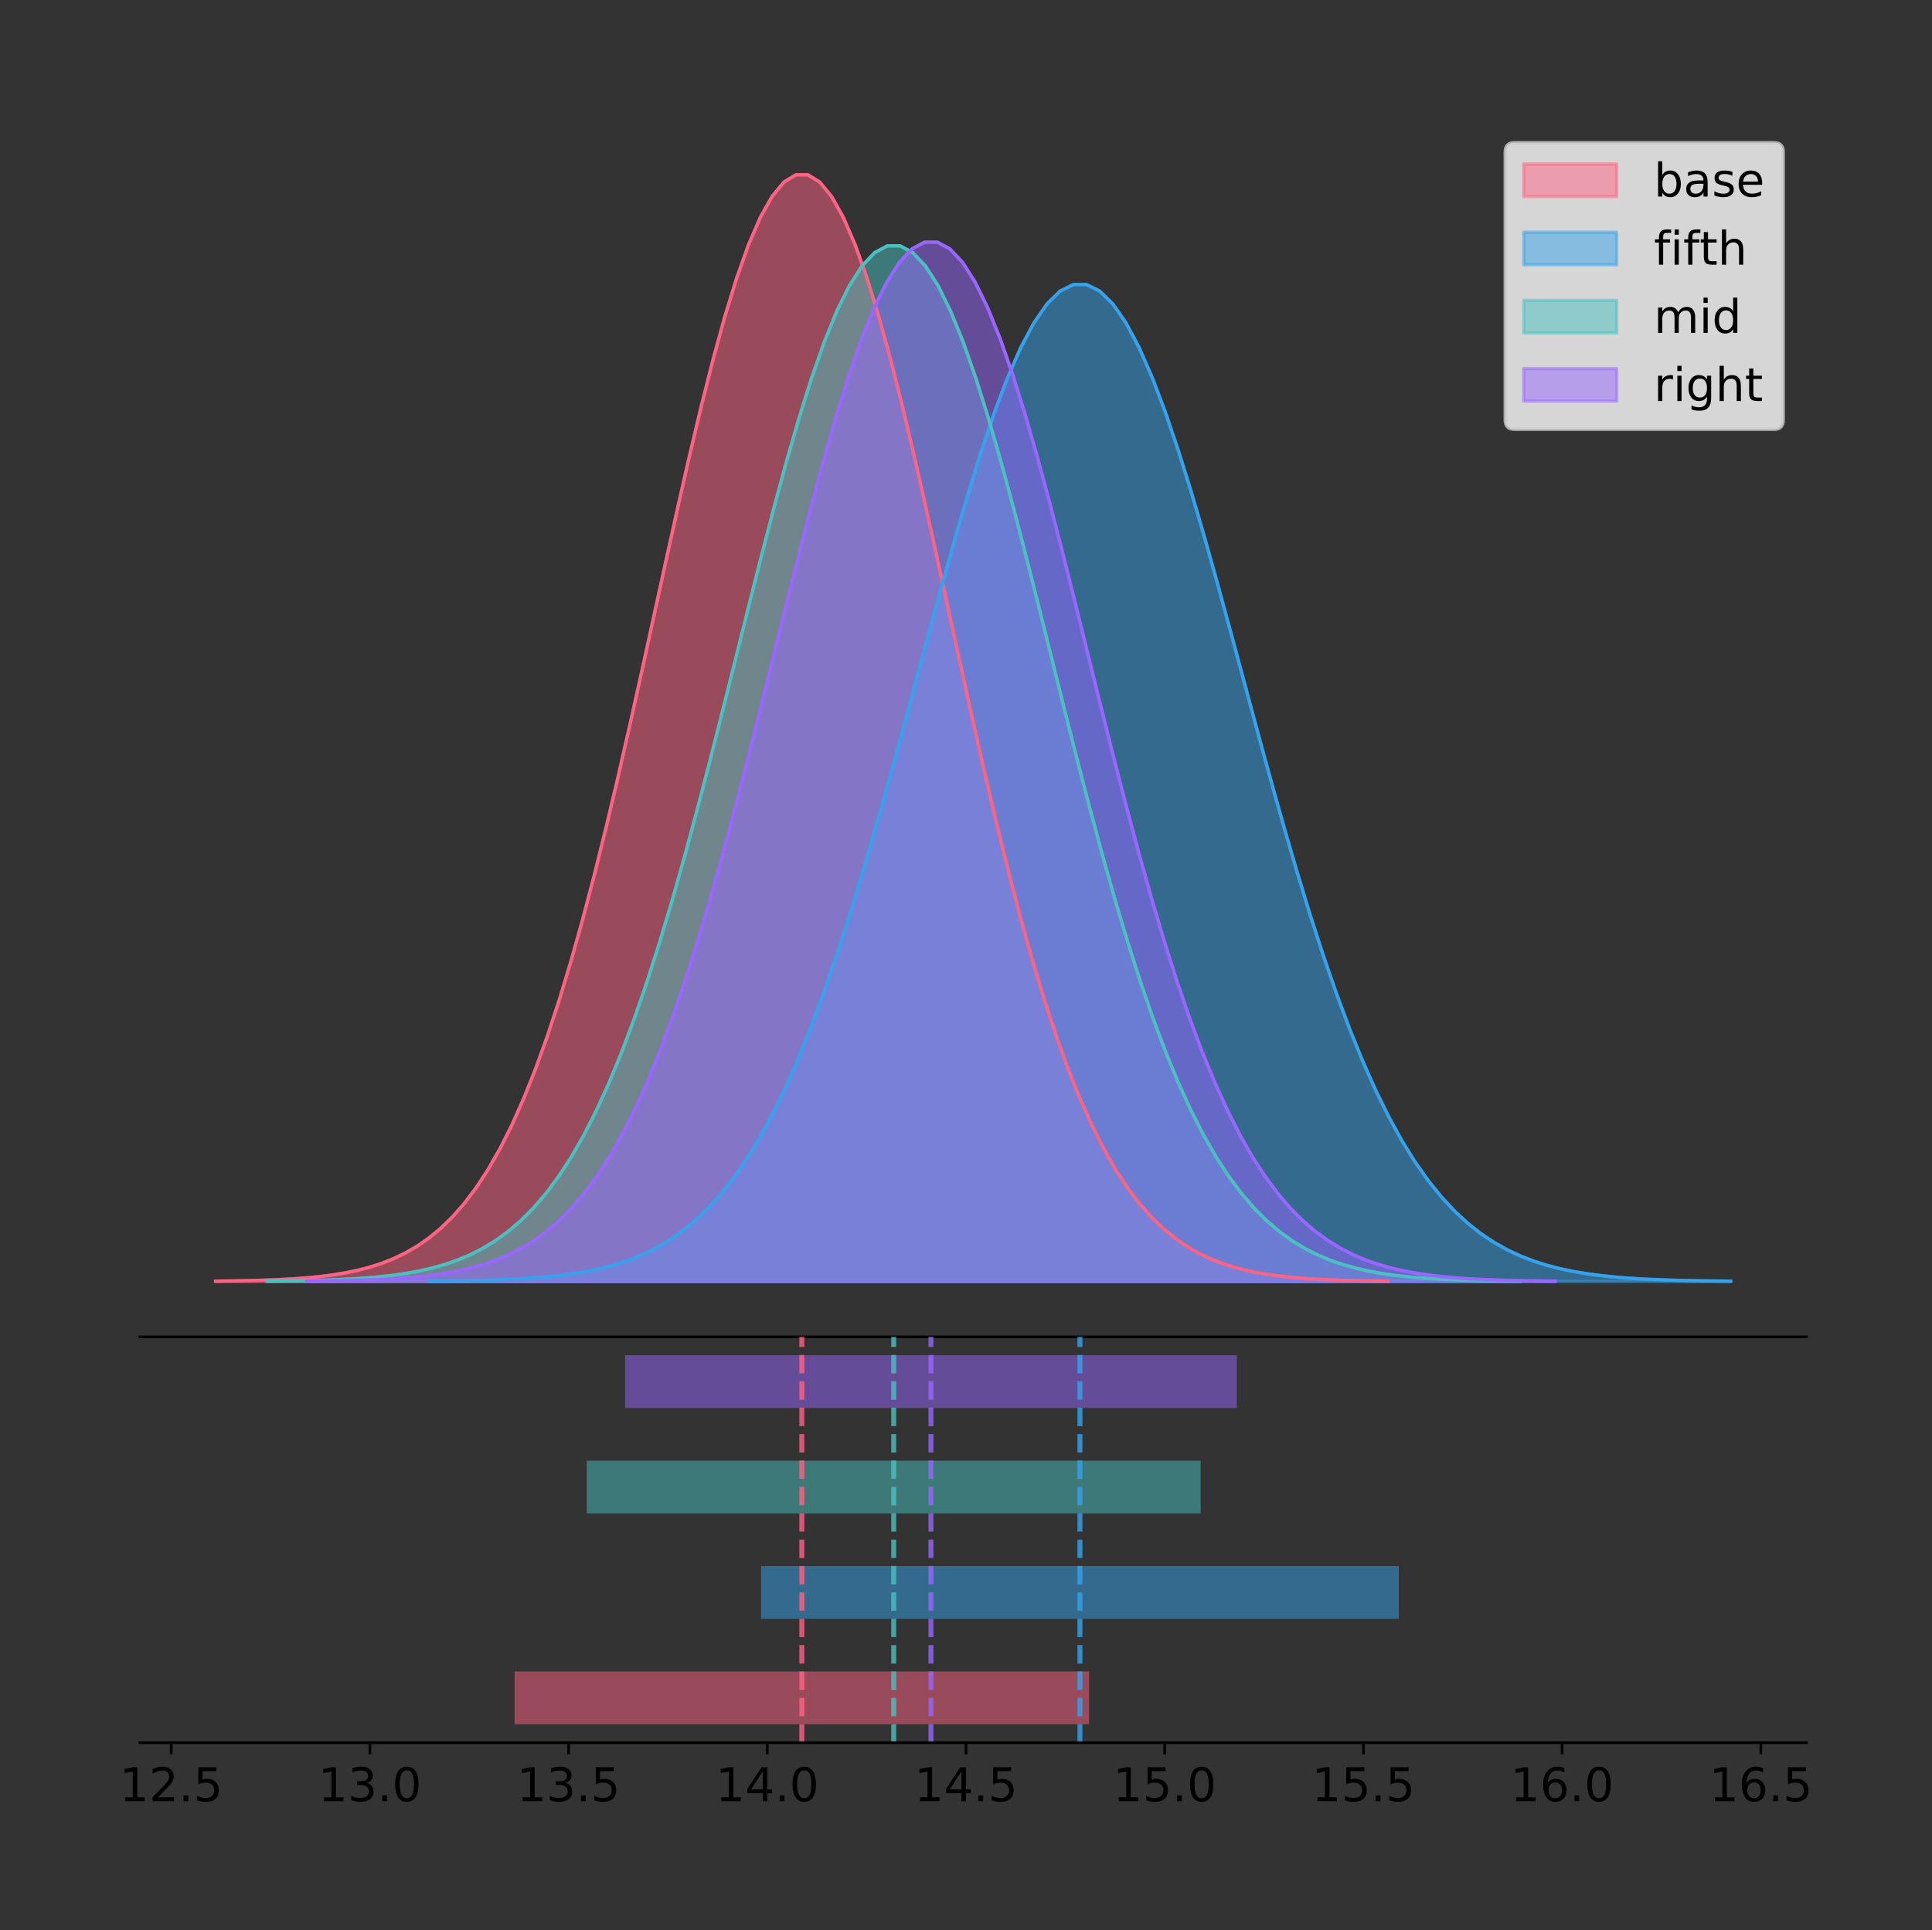 <?xml version="1.0" encoding="utf-8" standalone="no"?>
<!DOCTYPE svg PUBLIC "-//W3C//DTD SVG 1.1//EN"
  "http://www.w3.org/Graphics/SVG/1.1/DTD/svg11.dtd">
<!-- Created with matplotlib (https://matplotlib.org/) -->
<svg height="581.789pt" version="1.1" viewBox="0 0 582.172 581.789" width="582.172pt" xmlns="http://www.w3.org/2000/svg" xmlns:xlink="http://www.w3.org/1999/xlink">
 <rect x="0" y="0" width="582.172" height="581.789" fill="#333333" stroke="none"/>
 <defs>
  <style type="text/css">
*{stroke-linecap:butt;stroke-linejoin:round;}
  </style>
 </defs>
 <g id="figure_1">
  <g id="patch_1">
   <path d="M 0 581.789 
L 582.172 581.789 
L 582.172 0 
L 0 0 
z
" style="fill:none;"/>
  </g>
  <g id="axes_1">
   <g id="patch_2">
    <path d="M 42.143 402.93 
L 544.343 402.93 
L 544.343 36 
L 42.143 36 
z
" style="fill:none;"/>
   </g>
   <g id="PolyCollection_1">
    <defs>
     <path d="M 64.971 -195.538 
L 64.971 -195.65 
L 68.539 -195.692 
L 72.108 -195.749 
L 75.677 -195.825 
L 79.245 -195.925 
L 82.814 -196.058 
L 86.382 -196.23 
L 89.951 -196.455 
L 93.52 -196.744 
L 97.088 -197.115 
L 100.657 -197.585 
L 104.226 -198.179 
L 107.794 -198.923 
L 111.363 -199.848 
L 114.931 -200.99 
L 118.5 -202.39 
L 122.069 -204.093 
L 125.637 -206.151 
L 129.206 -208.617 
L 132.774 -211.552 
L 136.343 -215.017 
L 139.912 -219.078 
L 143.48 -223.801 
L 147.049 -229.25 
L 150.618 -235.488 
L 154.186 -242.572 
L 157.755 -250.552 
L 161.323 -259.468 
L 164.892 -269.344 
L 168.461 -280.192 
L 172.029 -292.002 
L 175.598 -304.744 
L 179.167 -318.365 
L 182.735 -332.786 
L 186.304 -347.901 
L 189.872 -363.58 
L 193.441 -379.667 
L 197.01 -395.98 
L 200.578 -412.318 
L 204.147 -428.462 
L 207.715 -444.18 
L 211.284 -459.23 
L 214.853 -473.372 
L 218.421 -486.366 
L 221.99 -497.987 
L 225.559 -508.025 
L 229.127 -516.294 
L 232.696 -522.64 
L 236.264 -526.94 
L 239.833 -529.111 
L 243.402 -529.111 
L 246.97 -526.94 
L 250.539 -522.64 
L 254.107 -516.294 
L 257.676 -508.025 
L 261.245 -497.987 
L 264.813 -486.366 
L 268.382 -473.372 
L 271.951 -459.23 
L 275.519 -444.18 
L 279.088 -428.462 
L 282.656 -412.318 
L 286.225 -395.98 
L 289.794 -379.667 
L 293.362 -363.58 
L 296.931 -347.901 
L 300.499 -332.786 
L 304.068 -318.365 
L 307.637 -304.744 
L 311.205 -292.002 
L 314.774 -280.192 
L 318.343 -269.344 
L 321.911 -259.468 
L 325.48 -250.552 
L 329.048 -242.572 
L 332.617 -235.488 
L 336.186 -229.25 
L 339.754 -223.801 
L 343.323 -219.078 
L 346.892 -215.017 
L 350.46 -211.552 
L 354.029 -208.617 
L 357.597 -206.151 
L 361.166 -204.093 
L 364.735 -202.39 
L 368.303 -200.99 
L 371.872 -199.848 
L 375.44 -198.923 
L 379.009 -198.179 
L 382.578 -197.585 
L 386.146 -197.115 
L 389.715 -196.744 
L 393.284 -196.455 
L 396.852 -196.23 
L 400.421 -196.058 
L 403.989 -195.925 
L 407.558 -195.825 
L 411.127 -195.749 
L 414.695 -195.692 
L 418.264 -195.65 
L 418.264 -195.538 
L 418.264 -195.538 
L 414.695 -195.538 
L 411.127 -195.538 
L 407.558 -195.538 
L 403.989 -195.538 
L 400.421 -195.538 
L 396.852 -195.538 
L 393.284 -195.538 
L 389.715 -195.538 
L 386.146 -195.538 
L 382.578 -195.538 
L 379.009 -195.538 
L 375.44 -195.538 
L 371.872 -195.538 
L 368.303 -195.538 
L 364.735 -195.538 
L 361.166 -195.538 
L 357.597 -195.538 
L 354.029 -195.538 
L 350.46 -195.538 
L 346.892 -195.538 
L 343.323 -195.538 
L 339.754 -195.538 
L 336.186 -195.538 
L 332.617 -195.538 
L 329.048 -195.538 
L 325.48 -195.538 
L 321.911 -195.538 
L 318.343 -195.538 
L 314.774 -195.538 
L 311.205 -195.538 
L 307.637 -195.538 
L 304.068 -195.538 
L 300.499 -195.538 
L 296.931 -195.538 
L 293.362 -195.538 
L 289.794 -195.538 
L 286.225 -195.538 
L 282.656 -195.538 
L 279.088 -195.538 
L 275.519 -195.538 
L 271.951 -195.538 
L 268.382 -195.538 
L 264.813 -195.538 
L 261.245 -195.538 
L 257.676 -195.538 
L 254.107 -195.538 
L 250.539 -195.538 
L 246.97 -195.538 
L 243.402 -195.538 
L 239.833 -195.538 
L 236.264 -195.538 
L 232.696 -195.538 
L 229.127 -195.538 
L 225.559 -195.538 
L 221.99 -195.538 
L 218.421 -195.538 
L 214.853 -195.538 
L 211.284 -195.538 
L 207.715 -195.538 
L 204.147 -195.538 
L 200.578 -195.538 
L 197.01 -195.538 
L 193.441 -195.538 
L 189.872 -195.538 
L 186.304 -195.538 
L 182.735 -195.538 
L 179.167 -195.538 
L 175.598 -195.538 
L 172.029 -195.538 
L 168.461 -195.538 
L 164.892 -195.538 
L 161.323 -195.538 
L 157.755 -195.538 
L 154.186 -195.538 
L 150.618 -195.538 
L 147.049 -195.538 
L 143.48 -195.538 
L 139.912 -195.538 
L 136.343 -195.538 
L 132.774 -195.538 
L 129.206 -195.538 
L 125.637 -195.538 
L 122.069 -195.538 
L 118.5 -195.538 
L 114.931 -195.538 
L 111.363 -195.538 
L 107.794 -195.538 
L 104.226 -195.538 
L 100.657 -195.538 
L 97.088 -195.538 
L 93.52 -195.538 
L 89.951 -195.538 
L 86.382 -195.538 
L 82.814 -195.538 
L 79.245 -195.538 
L 75.677 -195.538 
L 72.108 -195.538 
L 68.539 -195.538 
L 64.971 -195.538 
z
" id="m9bec8604dd" style="stroke:#ff6384;stroke-opacity:0.5;"/>
    </defs>
    <g clip-path="url(#p43b904ce6f)">
     <use style="fill:#ff6384;fill-opacity:0.5;stroke:#ff6384;stroke-opacity:0.5;" x="0" xlink:href="#m9bec8604dd" y="581.789"/>
    </g>
   </g>
   <g id="PolyCollection_2">
    <defs>
     <path d="M 129.321 -195.538 
L 129.321 -195.639 
L 133.282 -195.677 
L 137.244 -195.728 
L 141.205 -195.796 
L 145.167 -195.887 
L 149.128 -196.006 
L 153.09 -196.162 
L 157.052 -196.364 
L 161.013 -196.625 
L 164.975 -196.958 
L 168.936 -197.382 
L 172.898 -197.917 
L 176.859 -198.587 
L 180.821 -199.42 
L 184.783 -200.449 
L 188.744 -201.71 
L 192.706 -203.245 
L 196.667 -205.098 
L 200.629 -207.32 
L 204.59 -209.963 
L 208.552 -213.085 
L 212.514 -216.743 
L 216.475 -220.997 
L 220.437 -225.906 
L 224.398 -231.525 
L 228.36 -237.907 
L 232.321 -245.095 
L 236.283 -253.126 
L 240.245 -262.023 
L 244.206 -271.795 
L 248.168 -282.434 
L 252.129 -293.912 
L 256.091 -306.182 
L 260.052 -319.172 
L 264.014 -332.788 
L 267.976 -346.912 
L 271.937 -361.403 
L 275.899 -376.098 
L 279.86 -390.816 
L 283.822 -405.358 
L 287.783 -419.517 
L 291.745 -433.074 
L 295.707 -445.813 
L 299.668 -457.518 
L 303.63 -467.986 
L 307.591 -477.029 
L 311.553 -484.478 
L 315.514 -490.194 
L 319.476 -494.067 
L 323.438 -496.023 
L 327.399 -496.023 
L 331.361 -494.067 
L 335.322 -490.194 
L 339.284 -484.478 
L 343.245 -477.029 
L 347.207 -467.986 
L 351.169 -457.518 
L 355.13 -445.813 
L 359.092 -433.074 
L 363.053 -419.517 
L 367.015 -405.358 
L 370.976 -390.816 
L 374.938 -376.098 
L 378.9 -361.403 
L 382.861 -346.912 
L 386.823 -332.788 
L 390.784 -319.172 
L 394.746 -306.182 
L 398.707 -293.912 
L 402.669 -282.434 
L 406.631 -271.795 
L 410.592 -262.023 
L 414.554 -253.126 
L 418.515 -245.095 
L 422.477 -237.907 
L 426.438 -231.525 
L 430.4 -225.906 
L 434.362 -220.997 
L 438.323 -216.743 
L 442.285 -213.085 
L 446.246 -209.963 
L 450.208 -207.32 
L 454.169 -205.098 
L 458.131 -203.245 
L 462.093 -201.71 
L 466.054 -200.449 
L 470.016 -199.42 
L 473.977 -198.587 
L 477.939 -197.917 
L 481.9 -197.382 
L 485.862 -196.958 
L 489.824 -196.625 
L 493.785 -196.364 
L 497.747 -196.162 
L 501.708 -196.006 
L 505.67 -195.887 
L 509.631 -195.796 
L 513.593 -195.728 
L 517.555 -195.677 
L 521.516 -195.639 
L 521.516 -195.538 
L 521.516 -195.538 
L 517.555 -195.538 
L 513.593 -195.538 
L 509.631 -195.538 
L 505.67 -195.538 
L 501.708 -195.538 
L 497.747 -195.538 
L 493.785 -195.538 
L 489.824 -195.538 
L 485.862 -195.538 
L 481.9 -195.538 
L 477.939 -195.538 
L 473.977 -195.538 
L 470.016 -195.538 
L 466.054 -195.538 
L 462.093 -195.538 
L 458.131 -195.538 
L 454.169 -195.538 
L 450.208 -195.538 
L 446.246 -195.538 
L 442.285 -195.538 
L 438.323 -195.538 
L 434.362 -195.538 
L 430.4 -195.538 
L 426.438 -195.538 
L 422.477 -195.538 
L 418.515 -195.538 
L 414.554 -195.538 
L 410.592 -195.538 
L 406.631 -195.538 
L 402.669 -195.538 
L 398.707 -195.538 
L 394.746 -195.538 
L 390.784 -195.538 
L 386.823 -195.538 
L 382.861 -195.538 
L 378.9 -195.538 
L 374.938 -195.538 
L 370.976 -195.538 
L 367.015 -195.538 
L 363.053 -195.538 
L 359.092 -195.538 
L 355.13 -195.538 
L 351.169 -195.538 
L 347.207 -195.538 
L 343.245 -195.538 
L 339.284 -195.538 
L 335.322 -195.538 
L 331.361 -195.538 
L 327.399 -195.538 
L 323.438 -195.538 
L 319.476 -195.538 
L 315.514 -195.538 
L 311.553 -195.538 
L 307.591 -195.538 
L 303.63 -195.538 
L 299.668 -195.538 
L 295.707 -195.538 
L 291.745 -195.538 
L 287.783 -195.538 
L 283.822 -195.538 
L 279.86 -195.538 
L 275.899 -195.538 
L 271.937 -195.538 
L 267.976 -195.538 
L 264.014 -195.538 
L 260.052 -195.538 
L 256.091 -195.538 
L 252.129 -195.538 
L 248.168 -195.538 
L 244.206 -195.538 
L 240.245 -195.538 
L 236.283 -195.538 
L 232.321 -195.538 
L 228.36 -195.538 
L 224.398 -195.538 
L 220.437 -195.538 
L 216.475 -195.538 
L 212.514 -195.538 
L 208.552 -195.538 
L 204.59 -195.538 
L 200.629 -195.538 
L 196.667 -195.538 
L 192.706 -195.538 
L 188.744 -195.538 
L 184.783 -195.538 
L 180.821 -195.538 
L 176.859 -195.538 
L 172.898 -195.538 
L 168.936 -195.538 
L 164.975 -195.538 
L 161.013 -195.538 
L 157.052 -195.538 
L 153.09 -195.538 
L 149.128 -195.538 
L 145.167 -195.538 
L 141.205 -195.538 
L 137.244 -195.538 
L 133.282 -195.538 
L 129.321 -195.538 
z
" id="m67bc6f5342" style="stroke:#36a2eb;stroke-opacity:0.5;"/>
    </defs>
    <g clip-path="url(#p43b904ce6f)">
     <use style="fill:#36a2eb;fill-opacity:0.5;stroke:#36a2eb;stroke-opacity:0.5;" x="0" xlink:href="#m67bc6f5342" y="581.789"/>
    </g>
   </g>
   <g id="PolyCollection_3">
    <defs>
     <path d="M 80.539 -195.538 
L 80.539 -195.643 
L 84.352 -195.682 
L 88.165 -195.735 
L 91.979 -195.806 
L 95.792 -195.9 
L 99.606 -196.024 
L 103.419 -196.186 
L 107.233 -196.396 
L 111.046 -196.667 
L 114.859 -197.013 
L 118.673 -197.454 
L 122.486 -198.009 
L 126.3 -198.706 
L 130.113 -199.571 
L 133.927 -200.64 
L 137.74 -201.95 
L 141.553 -203.544 
L 145.367 -205.469 
L 149.18 -207.777 
L 152.994 -210.524 
L 156.807 -213.766 
L 160.621 -217.567 
L 164.434 -221.986 
L 168.248 -227.086 
L 172.061 -232.923 
L 175.874 -239.553 
L 179.688 -247.021 
L 183.501 -255.364 
L 187.315 -264.606 
L 191.128 -274.757 
L 194.942 -285.809 
L 198.755 -297.734 
L 202.568 -310.48 
L 206.382 -323.975 
L 210.195 -338.12 
L 214.009 -352.792 
L 217.822 -367.846 
L 221.636 -383.112 
L 225.449 -398.401 
L 229.262 -413.509 
L 233.076 -428.217 
L 236.889 -442.302 
L 240.703 -455.535 
L 244.516 -467.695 
L 248.33 -478.57 
L 252.143 -487.963 
L 255.956 -495.702 
L 259.77 -501.64 
L 263.583 -505.664 
L 267.397 -507.696 
L 271.21 -507.696 
L 275.024 -505.664 
L 278.837 -501.64 
L 282.651 -495.702 
L 286.464 -487.963 
L 290.277 -478.57 
L 294.091 -467.695 
L 297.904 -455.535 
L 301.718 -442.302 
L 305.531 -428.217 
L 309.345 -413.509 
L 313.158 -398.401 
L 316.971 -383.112 
L 320.785 -367.846 
L 324.598 -352.792 
L 328.412 -338.12 
L 332.225 -323.975 
L 336.039 -310.48 
L 339.852 -297.734 
L 343.665 -285.809 
L 347.479 -274.757 
L 351.292 -264.606 
L 355.106 -255.364 
L 358.919 -247.021 
L 362.733 -239.553 
L 366.546 -232.923 
L 370.36 -227.086 
L 374.173 -221.986 
L 377.986 -217.567 
L 381.8 -213.766 
L 385.613 -210.524 
L 389.427 -207.777 
L 393.24 -205.469 
L 397.054 -203.544 
L 400.867 -201.95 
L 404.68 -200.64 
L 408.494 -199.571 
L 412.307 -198.706 
L 416.121 -198.009 
L 419.934 -197.454 
L 423.748 -197.013 
L 427.561 -196.667 
L 431.374 -196.396 
L 435.188 -196.186 
L 439.001 -196.024 
L 442.815 -195.9 
L 446.628 -195.806 
L 450.442 -195.735 
L 454.255 -195.682 
L 458.069 -195.643 
L 458.069 -195.538 
L 458.069 -195.538 
L 454.255 -195.538 
L 450.442 -195.538 
L 446.628 -195.538 
L 442.815 -195.538 
L 439.001 -195.538 
L 435.188 -195.538 
L 431.374 -195.538 
L 427.561 -195.538 
L 423.748 -195.538 
L 419.934 -195.538 
L 416.121 -195.538 
L 412.307 -195.538 
L 408.494 -195.538 
L 404.68 -195.538 
L 400.867 -195.538 
L 397.054 -195.538 
L 393.24 -195.538 
L 389.427 -195.538 
L 385.613 -195.538 
L 381.8 -195.538 
L 377.986 -195.538 
L 374.173 -195.538 
L 370.36 -195.538 
L 366.546 -195.538 
L 362.733 -195.538 
L 358.919 -195.538 
L 355.106 -195.538 
L 351.292 -195.538 
L 347.479 -195.538 
L 343.665 -195.538 
L 339.852 -195.538 
L 336.039 -195.538 
L 332.225 -195.538 
L 328.412 -195.538 
L 324.598 -195.538 
L 320.785 -195.538 
L 316.971 -195.538 
L 313.158 -195.538 
L 309.345 -195.538 
L 305.531 -195.538 
L 301.718 -195.538 
L 297.904 -195.538 
L 294.091 -195.538 
L 290.277 -195.538 
L 286.464 -195.538 
L 282.651 -195.538 
L 278.837 -195.538 
L 275.024 -195.538 
L 271.21 -195.538 
L 267.397 -195.538 
L 263.583 -195.538 
L 259.77 -195.538 
L 255.956 -195.538 
L 252.143 -195.538 
L 248.33 -195.538 
L 244.516 -195.538 
L 240.703 -195.538 
L 236.889 -195.538 
L 233.076 -195.538 
L 229.262 -195.538 
L 225.449 -195.538 
L 221.636 -195.538 
L 217.822 -195.538 
L 214.009 -195.538 
L 210.195 -195.538 
L 206.382 -195.538 
L 202.568 -195.538 
L 198.755 -195.538 
L 194.942 -195.538 
L 191.128 -195.538 
L 187.315 -195.538 
L 183.501 -195.538 
L 179.688 -195.538 
L 175.874 -195.538 
L 172.061 -195.538 
L 168.248 -195.538 
L 164.434 -195.538 
L 160.621 -195.538 
L 156.807 -195.538 
L 152.994 -195.538 
L 149.18 -195.538 
L 145.367 -195.538 
L 141.553 -195.538 
L 137.74 -195.538 
L 133.927 -195.538 
L 130.113 -195.538 
L 126.3 -195.538 
L 122.486 -195.538 
L 118.673 -195.538 
L 114.859 -195.538 
L 111.046 -195.538 
L 107.233 -195.538 
L 103.419 -195.538 
L 99.606 -195.538 
L 95.792 -195.538 
L 91.979 -195.538 
L 88.165 -195.538 
L 84.352 -195.538 
L 80.539 -195.538 
z
" id="m4992de9e5f" style="stroke:#4bc0c0;stroke-opacity:0.5;"/>
    </defs>
    <g clip-path="url(#p43b904ce6f)">
     <use style="fill:#4bc0c0;fill-opacity:0.5;stroke:#4bc0c0;stroke-opacity:0.5;" x="0" xlink:href="#m4992de9e5f" y="581.789"/>
    </g>
   </g>
   <g id="PolyCollection_4">
    <defs>
     <path d="M 92.429 -195.538 
L 92.429 -195.643 
L 96.229 -195.683 
L 100.029 -195.736 
L 103.829 -195.807 
L 107.628 -195.902 
L 111.428 -196.026 
L 115.228 -196.188 
L 119.028 -196.399 
L 122.828 -196.671 
L 126.628 -197.019 
L 130.428 -197.461 
L 134.228 -198.018 
L 138.028 -198.717 
L 141.828 -199.586 
L 145.627 -200.658 
L 149.427 -201.973 
L 153.227 -203.573 
L 157.027 -205.505 
L 160.827 -207.821 
L 164.627 -210.577 
L 168.427 -213.831 
L 172.227 -217.645 
L 176.027 -222.08 
L 179.827 -227.198 
L 183.627 -233.056 
L 187.426 -239.709 
L 191.226 -247.204 
L 195.026 -255.577 
L 198.826 -264.852 
L 202.626 -275.039 
L 206.426 -286.131 
L 210.226 -298.097 
L 214.026 -310.889 
L 217.826 -324.432 
L 221.626 -338.627 
L 225.425 -353.352 
L 229.225 -368.46 
L 233.025 -383.78 
L 236.825 -399.124 
L 240.625 -414.285 
L 244.425 -429.046 
L 248.225 -443.18 
L 252.025 -456.461 
L 255.825 -468.664 
L 259.625 -479.578 
L 263.425 -489.005 
L 267.224 -496.771 
L 271.024 -502.73 
L 274.824 -506.768 
L 278.624 -508.807 
L 282.424 -508.807 
L 286.224 -506.768 
L 290.024 -502.73 
L 293.824 -496.771 
L 297.624 -489.005 
L 301.424 -479.578 
L 305.223 -468.664 
L 309.023 -456.461 
L 312.823 -443.18 
L 316.623 -429.046 
L 320.423 -414.285 
L 324.223 -399.124 
L 328.023 -383.78 
L 331.823 -368.46 
L 335.623 -353.352 
L 339.423 -338.627 
L 343.223 -324.432 
L 347.022 -310.889 
L 350.822 -298.097 
L 354.622 -286.131 
L 358.422 -275.039 
L 362.222 -264.852 
L 366.022 -255.577 
L 369.822 -247.204 
L 373.622 -239.709 
L 377.422 -233.056 
L 381.222 -227.198 
L 385.021 -222.08 
L 388.821 -217.645 
L 392.621 -213.831 
L 396.421 -210.577 
L 400.221 -207.821 
L 404.021 -205.505 
L 407.821 -203.573 
L 411.621 -201.973 
L 415.421 -200.658 
L 419.221 -199.586 
L 423.021 -198.717 
L 426.82 -198.018 
L 430.62 -197.461 
L 434.42 -197.019 
L 438.22 -196.671 
L 442.02 -196.399 
L 445.82 -196.188 
L 449.62 -196.026 
L 453.42 -195.902 
L 457.22 -195.807 
L 461.02 -195.736 
L 464.819 -195.683 
L 468.619 -195.643 
L 468.619 -195.538 
L 468.619 -195.538 
L 464.819 -195.538 
L 461.02 -195.538 
L 457.22 -195.538 
L 453.42 -195.538 
L 449.62 -195.538 
L 445.82 -195.538 
L 442.02 -195.538 
L 438.22 -195.538 
L 434.42 -195.538 
L 430.62 -195.538 
L 426.82 -195.538 
L 423.021 -195.538 
L 419.221 -195.538 
L 415.421 -195.538 
L 411.621 -195.538 
L 407.821 -195.538 
L 404.021 -195.538 
L 400.221 -195.538 
L 396.421 -195.538 
L 392.621 -195.538 
L 388.821 -195.538 
L 385.021 -195.538 
L 381.222 -195.538 
L 377.422 -195.538 
L 373.622 -195.538 
L 369.822 -195.538 
L 366.022 -195.538 
L 362.222 -195.538 
L 358.422 -195.538 
L 354.622 -195.538 
L 350.822 -195.538 
L 347.022 -195.538 
L 343.223 -195.538 
L 339.423 -195.538 
L 335.623 -195.538 
L 331.823 -195.538 
L 328.023 -195.538 
L 324.223 -195.538 
L 320.423 -195.538 
L 316.623 -195.538 
L 312.823 -195.538 
L 309.023 -195.538 
L 305.223 -195.538 
L 301.424 -195.538 
L 297.624 -195.538 
L 293.824 -195.538 
L 290.024 -195.538 
L 286.224 -195.538 
L 282.424 -195.538 
L 278.624 -195.538 
L 274.824 -195.538 
L 271.024 -195.538 
L 267.224 -195.538 
L 263.425 -195.538 
L 259.625 -195.538 
L 255.825 -195.538 
L 252.025 -195.538 
L 248.225 -195.538 
L 244.425 -195.538 
L 240.625 -195.538 
L 236.825 -195.538 
L 233.025 -195.538 
L 229.225 -195.538 
L 225.425 -195.538 
L 221.626 -195.538 
L 217.826 -195.538 
L 214.026 -195.538 
L 210.226 -195.538 
L 206.426 -195.538 
L 202.626 -195.538 
L 198.826 -195.538 
L 195.026 -195.538 
L 191.226 -195.538 
L 187.426 -195.538 
L 183.627 -195.538 
L 179.827 -195.538 
L 176.027 -195.538 
L 172.227 -195.538 
L 168.427 -195.538 
L 164.627 -195.538 
L 160.827 -195.538 
L 157.027 -195.538 
L 153.227 -195.538 
L 149.427 -195.538 
L 145.627 -195.538 
L 141.828 -195.538 
L 138.028 -195.538 
L 134.228 -195.538 
L 130.428 -195.538 
L 126.628 -195.538 
L 122.828 -195.538 
L 119.028 -195.538 
L 115.228 -195.538 
L 111.428 -195.538 
L 107.628 -195.538 
L 103.829 -195.538 
L 100.029 -195.538 
L 96.229 -195.538 
L 92.429 -195.538 
z
" id="m891fa60d80" style="stroke:#9966ff;stroke-opacity:0.5;"/>
    </defs>
    <g clip-path="url(#p43b904ce6f)">
     <use style="fill:#9966ff;fill-opacity:0.5;stroke:#9966ff;stroke-opacity:0.5;" x="0" xlink:href="#m891fa60d80" y="581.789"/>
    </g>
   </g>
   <g id="line2d_1">
    <path clip-path="url(#p43b904ce6f)" d="M 64.971 386.139 
L 68.539 386.097 
L 72.108 386.04 
L 75.677 385.965 
L 79.245 385.864 
L 82.814 385.732 
L 86.382 385.559 
L 89.951 385.334 
L 93.52 385.045 
L 97.088 384.675 
L 100.657 384.204 
L 104.226 383.61 
L 107.794 382.867 
L 111.363 381.941 
L 114.931 380.799 
L 118.5 379.399 
L 122.069 377.696 
L 125.637 375.639 
L 129.206 373.172 
L 132.774 370.238 
L 136.343 366.772 
L 139.912 362.711 
L 143.48 357.989 
L 147.049 352.539 
L 150.618 346.301 
L 154.186 339.217 
L 157.755 331.237 
L 161.323 322.322 
L 164.892 312.445 
L 168.461 301.597 
L 172.029 289.787 
L 175.598 277.045 
L 179.167 263.424 
L 182.735 249.004 
L 186.304 233.888 
L 189.872 218.209 
L 193.441 202.123 
L 197.01 185.809 
L 200.578 169.471 
L 204.147 153.327 
L 207.715 137.61 
L 211.284 122.559 
L 214.853 108.418 
L 218.421 95.423 
L 221.99 83.803 
L 225.559 73.765 
L 229.127 65.495 
L 232.696 59.15 
L 236.264 54.85 
L 239.833 52.679 
L 243.402 52.679 
L 246.97 54.85 
L 250.539 59.15 
L 254.107 65.495 
L 257.676 73.765 
L 261.245 83.803 
L 264.813 95.423 
L 268.382 108.418 
L 271.951 122.559 
L 275.519 137.61 
L 279.088 153.327 
L 282.656 169.471 
L 286.225 185.809 
L 289.794 202.123 
L 293.362 218.209 
L 296.931 233.888 
L 300.499 249.004 
L 304.068 263.424 
L 307.637 277.045 
L 311.205 289.787 
L 314.774 301.597 
L 318.343 312.445 
L 321.911 322.322 
L 325.48 331.237 
L 329.048 339.217 
L 332.617 346.301 
L 336.186 352.539 
L 339.754 357.989 
L 343.323 362.711 
L 346.892 366.772 
L 350.46 370.238 
L 354.029 373.172 
L 357.597 375.639 
L 361.166 377.696 
L 364.735 379.399 
L 368.303 380.799 
L 371.872 381.941 
L 375.44 382.867 
L 379.009 383.61 
L 382.578 384.204 
L 386.146 384.675 
L 389.715 385.045 
L 393.284 385.334 
L 396.852 385.559 
L 400.421 385.732 
L 403.989 385.864 
L 407.558 385.965 
L 411.127 386.04 
L 414.695 386.097 
L 418.264 386.139 
" style="fill:none;stroke:#ff6384;stroke-linecap:square;"/>
   </g>
   <g id="line2d_2">
    <path clip-path="url(#p43b904ce6f)" d="M 129.321 386.15 
L 133.282 386.112 
L 137.244 386.061 
L 141.205 385.993 
L 145.167 385.903 
L 149.128 385.783 
L 153.09 385.628 
L 157.052 385.425 
L 161.013 385.165 
L 164.975 384.831 
L 168.936 384.407 
L 172.898 383.872 
L 176.859 383.202 
L 180.821 382.369 
L 184.783 381.34 
L 188.744 380.079 
L 192.706 378.545 
L 196.667 376.691 
L 200.629 374.47 
L 204.59 371.826 
L 208.552 368.705 
L 212.514 365.046 
L 216.475 360.792 
L 220.437 355.883 
L 224.398 350.264 
L 228.36 343.882 
L 232.321 336.694 
L 236.283 328.663 
L 240.245 319.766 
L 244.206 309.994 
L 248.168 299.356 
L 252.129 287.877 
L 256.091 275.608 
L 260.052 262.617 
L 264.014 249.001 
L 267.976 234.877 
L 271.937 220.387 
L 275.899 205.691 
L 279.86 190.974 
L 283.822 176.431 
L 287.783 162.273 
L 291.745 148.715 
L 295.707 135.976 
L 299.668 124.271 
L 303.63 113.803 
L 307.591 104.761 
L 311.553 97.311 
L 315.514 91.595 
L 319.476 87.722 
L 323.438 85.766 
L 327.399 85.766 
L 331.361 87.722 
L 335.322 91.595 
L 339.284 97.311 
L 343.245 104.761 
L 347.207 113.803 
L 351.169 124.271 
L 355.13 135.976 
L 359.092 148.715 
L 363.053 162.273 
L 367.015 176.431 
L 370.976 190.974 
L 374.938 205.691 
L 378.9 220.387 
L 382.861 234.877 
L 386.823 249.001 
L 390.784 262.617 
L 394.746 275.608 
L 398.707 287.877 
L 402.669 299.356 
L 406.631 309.994 
L 410.592 319.766 
L 414.554 328.663 
L 418.515 336.694 
L 422.477 343.882 
L 426.438 350.264 
L 430.4 355.883 
L 434.362 360.792 
L 438.323 365.046 
L 442.285 368.705 
L 446.246 371.826 
L 450.208 374.47 
L 454.169 376.691 
L 458.131 378.545 
L 462.093 380.079 
L 466.054 381.34 
L 470.016 382.369 
L 473.977 383.202 
L 477.939 383.872 
L 481.9 384.407 
L 485.862 384.831 
L 489.824 385.165 
L 493.785 385.425 
L 497.747 385.628 
L 501.708 385.783 
L 505.67 385.903 
L 509.631 385.993 
L 513.593 386.061 
L 517.555 386.112 
L 521.516 386.15 
" style="fill:none;stroke:#36a2eb;stroke-linecap:square;"/>
   </g>
   <g id="line2d_3">
    <path clip-path="url(#p43b904ce6f)" d="M 80.539 386.147 
L 84.352 386.107 
L 88.165 386.054 
L 91.979 385.983 
L 95.792 385.889 
L 99.606 385.765 
L 103.419 385.603 
L 107.233 385.393 
L 111.046 385.122 
L 114.859 384.776 
L 118.673 384.336 
L 122.486 383.78 
L 126.3 383.084 
L 130.113 382.218 
L 133.927 381.149 
L 137.74 379.839 
L 141.553 378.245 
L 145.367 376.32 
L 149.18 374.012 
L 152.994 371.266 
L 156.807 368.023 
L 160.621 364.223 
L 164.434 359.803 
L 168.248 354.704 
L 172.061 348.866 
L 175.874 342.237 
L 179.688 334.769 
L 183.501 326.426 
L 187.315 317.183 
L 191.128 307.032 
L 194.942 295.98 
L 198.755 284.056 
L 202.568 271.309 
L 206.382 257.815 
L 210.195 243.67 
L 214.009 228.997 
L 217.822 213.943 
L 221.636 198.677 
L 225.449 183.388 
L 229.262 168.28 
L 233.076 153.572 
L 236.889 139.488 
L 240.703 126.254 
L 244.516 114.094 
L 248.33 103.219 
L 252.143 93.826 
L 255.956 86.087 
L 259.77 80.149 
L 263.583 76.125 
L 267.397 74.094 
L 271.21 74.094 
L 275.024 76.125 
L 278.837 80.149 
L 282.651 86.087 
L 286.464 93.826 
L 290.277 103.219 
L 294.091 114.094 
L 297.904 126.254 
L 301.718 139.488 
L 305.531 153.572 
L 309.345 168.28 
L 313.158 183.388 
L 316.971 198.677 
L 320.785 213.943 
L 324.598 228.997 
L 328.412 243.67 
L 332.225 257.815 
L 336.039 271.309 
L 339.852 284.056 
L 343.665 295.98 
L 347.479 307.032 
L 351.292 317.183 
L 355.106 326.426 
L 358.919 334.769 
L 362.733 342.237 
L 366.546 348.866 
L 370.36 354.704 
L 374.173 359.803 
L 377.986 364.223 
L 381.8 368.023 
L 385.613 371.266 
L 389.427 374.012 
L 393.24 376.32 
L 397.054 378.245 
L 400.867 379.839 
L 404.68 381.149 
L 408.494 382.218 
L 412.307 383.084 
L 416.121 383.78 
L 419.934 384.336 
L 423.748 384.776 
L 427.561 385.122 
L 431.374 385.393 
L 435.188 385.603 
L 439.001 385.765 
L 442.815 385.889 
L 446.628 385.983 
L 450.442 386.054 
L 454.255 386.107 
L 458.069 386.147 
" style="fill:none;stroke:#4bc0c0;stroke-linecap:square;"/>
   </g>
   <g id="line2d_4">
    <path clip-path="url(#p43b904ce6f)" d="M 92.429 386.146 
L 96.229 386.107 
L 100.029 386.053 
L 103.829 385.982 
L 107.628 385.888 
L 111.428 385.763 
L 115.228 385.601 
L 119.028 385.39 
L 122.828 385.118 
L 126.628 384.771 
L 130.428 384.329 
L 134.228 383.771 
L 138.028 383.073 
L 141.828 382.204 
L 145.627 381.131 
L 149.427 379.816 
L 153.227 378.217 
L 157.027 376.285 
L 160.827 373.968 
L 164.627 371.212 
L 168.427 367.958 
L 172.227 364.144 
L 176.027 359.709 
L 179.827 354.591 
L 183.627 348.733 
L 187.426 342.08 
L 191.226 334.585 
L 195.026 326.213 
L 198.826 316.937 
L 202.626 306.75 
L 206.426 295.659 
L 210.226 283.692 
L 214.026 270.9 
L 217.826 257.357 
L 221.626 243.162 
L 225.425 228.437 
L 229.225 213.33 
L 233.025 198.01 
L 236.825 182.666 
L 240.625 167.504 
L 244.425 152.744 
L 248.225 138.609 
L 252.025 125.329 
L 255.825 113.125 
L 259.625 102.212 
L 263.425 92.785 
L 267.224 85.019 
L 271.024 79.059 
L 274.824 75.021 
L 278.624 72.982 
L 282.424 72.982 
L 286.224 75.021 
L 290.024 79.059 
L 293.824 85.019 
L 297.624 92.785 
L 301.424 102.212 
L 305.223 113.125 
L 309.023 125.329 
L 312.823 138.609 
L 316.623 152.744 
L 320.423 167.504 
L 324.223 182.666 
L 328.023 198.01 
L 331.823 213.33 
L 335.623 228.437 
L 339.423 243.162 
L 343.223 257.357 
L 347.022 270.9 
L 350.822 283.692 
L 354.622 295.659 
L 358.422 306.75 
L 362.222 316.937 
L 366.022 326.213 
L 369.822 334.585 
L 373.622 342.08 
L 377.422 348.733 
L 381.222 354.591 
L 385.021 359.709 
L 388.821 364.144 
L 392.621 367.958 
L 396.421 371.212 
L 400.221 373.968 
L 404.021 376.285 
L 407.821 378.217 
L 411.621 379.816 
L 415.421 381.131 
L 419.221 382.204 
L 423.021 383.073 
L 426.82 383.771 
L 430.62 384.329 
L 434.42 384.771 
L 438.22 385.118 
L 442.02 385.39 
L 445.82 385.601 
L 449.62 385.763 
L 453.42 385.888 
L 457.22 385.982 
L 461.02 386.053 
L 464.819 386.107 
L 468.619 386.146 
" style="fill:none;stroke:#9966ff;stroke-linecap:square;"/>
   </g>
   <g id="patch_3">
    <path d="M 42.143 402.93 
L 544.343 402.93 
" style="fill:none;stroke:#000000;stroke-linecap:square;stroke-linejoin:miter;stroke-width:0.8;"/>
   </g>
   <g id="legend_1">
    <g id="patch_4">
     <path d="M 456.369 129.398 
L 534.543 129.398 
Q 537.343 129.398 537.343 126.597 
L 537.343 45.8 
Q 537.343 43 534.543 43 
L 456.369 43 
Q 453.569 43 453.569 45.8 
L 453.569 126.597 
Q 453.569 129.398 456.369 129.398 
z
" style="fill:#ffffff;opacity:0.8;stroke:#cccccc;stroke-linejoin:miter;"/>
    </g>
    <g id="patch_5">
     <path d="M 459.169 59.238 
L 487.169 59.238 
L 487.169 49.438 
L 459.169 49.438 
z
" style="fill:#ff6384;opacity:0.5;stroke:#ff6384;stroke-linejoin:miter;"/>
    </g>
    <g id="text_1">
     <!-- base -->
     <defs>
      <path d="M 48.688 27.297 
Q 48.688 37.203 44.609 42.844 
Q 40.531 48.484 33.406 48.484 
Q 26.266 48.484 22.188 42.844 
Q 18.109 37.203 18.109 27.297 
Q 18.109 17.391 22.188 11.75 
Q 26.266 6.109 33.406 6.109 
Q 40.531 6.109 44.609 11.75 
Q 48.688 17.391 48.688 27.297 
z
M 18.109 46.391 
Q 20.953 51.266 25.266 53.625 
Q 29.594 56 35.594 56 
Q 45.562 56 51.781 48.094 
Q 58.016 40.188 58.016 27.297 
Q 58.016 14.406 51.781 6.484 
Q 45.562 -1.422 35.594 -1.422 
Q 29.594 -1.422 25.266 0.953 
Q 20.953 3.328 18.109 8.203 
L 18.109 0 
L 9.078 0 
L 9.078 75.984 
L 18.109 75.984 
z
" id="DejaVuSans-98"/>
      <path d="M 34.281 27.484 
Q 23.391 27.484 19.188 25 
Q 14.984 22.516 14.984 16.5 
Q 14.984 11.719 18.141 8.906 
Q 21.297 6.109 26.703 6.109 
Q 34.188 6.109 38.703 11.406 
Q 43.219 16.703 43.219 25.484 
L 43.219 27.484 
z
M 52.203 31.203 
L 52.203 0 
L 43.219 0 
L 43.219 8.297 
Q 40.141 3.328 35.547 0.953 
Q 30.953 -1.422 24.312 -1.422 
Q 15.922 -1.422 10.953 3.297 
Q 6 8.016 6 15.922 
Q 6 25.141 12.172 29.828 
Q 18.359 34.516 30.609 34.516 
L 43.219 34.516 
L 43.219 35.406 
Q 43.219 41.609 39.141 45 
Q 35.062 48.391 27.688 48.391 
Q 23 48.391 18.547 47.266 
Q 14.109 46.141 10.016 43.891 
L 10.016 52.203 
Q 14.938 54.109 19.578 55.047 
Q 24.219 56 28.609 56 
Q 40.484 56 46.344 49.844 
Q 52.203 43.703 52.203 31.203 
z
" id="DejaVuSans-97"/>
      <path d="M 44.281 53.078 
L 44.281 44.578 
Q 40.484 46.531 36.375 47.5 
Q 32.281 48.484 27.875 48.484 
Q 21.188 48.484 17.844 46.438 
Q 14.5 44.391 14.5 40.281 
Q 14.5 37.156 16.891 35.375 
Q 19.281 33.594 26.516 31.984 
L 29.594 31.297 
Q 39.156 29.25 43.188 25.516 
Q 47.219 21.781 47.219 15.094 
Q 47.219 7.469 41.188 3.016 
Q 35.156 -1.422 24.609 -1.422 
Q 20.219 -1.422 15.453 -0.562 
Q 10.688 0.297 5.422 2 
L 5.422 11.281 
Q 10.406 8.688 15.234 7.391 
Q 20.062 6.109 24.812 6.109 
Q 31.156 6.109 34.562 8.281 
Q 37.984 10.453 37.984 14.406 
Q 37.984 18.062 35.516 20.016 
Q 33.062 21.969 24.703 23.781 
L 21.578 24.516 
Q 13.234 26.266 9.516 29.906 
Q 5.812 33.547 5.812 39.891 
Q 5.812 47.609 11.281 51.797 
Q 16.75 56 26.812 56 
Q 31.781 56 36.172 55.266 
Q 40.578 54.547 44.281 53.078 
z
" id="DejaVuSans-115"/>
      <path d="M 56.203 29.594 
L 56.203 25.203 
L 14.891 25.203 
Q 15.484 15.922 20.484 11.062 
Q 25.484 6.203 34.422 6.203 
Q 39.594 6.203 44.453 7.469 
Q 49.312 8.734 54.109 11.281 
L 54.109 2.781 
Q 49.266 0.734 44.188 -0.344 
Q 39.109 -1.422 33.891 -1.422 
Q 20.797 -1.422 13.156 6.188 
Q 5.516 13.812 5.516 26.812 
Q 5.516 40.234 12.766 48.109 
Q 20.016 56 32.328 56 
Q 43.359 56 49.781 48.891 
Q 56.203 41.797 56.203 29.594 
z
M 47.219 32.234 
Q 47.125 39.594 43.094 43.984 
Q 39.062 48.391 32.422 48.391 
Q 24.906 48.391 20.391 44.141 
Q 15.875 39.891 15.188 32.172 
z
" id="DejaVuSans-101"/>
     </defs>
     <g transform="translate(498.369 59.238)scale(0.14 -0.14)">
      <use xlink:href="#DejaVuSans-98"/>
      <use x="63.477" xlink:href="#DejaVuSans-97"/>
      <use x="124.756" xlink:href="#DejaVuSans-115"/>
      <use x="176.855" xlink:href="#DejaVuSans-101"/>
     </g>
    </g>
    <g id="patch_6">
     <path d="M 459.169 79.787 
L 487.169 79.787 
L 487.169 69.987 
L 459.169 69.987 
z
" style="fill:#36a2eb;opacity:0.5;stroke:#36a2eb;stroke-linejoin:miter;"/>
    </g>
    <g id="text_2">
     <!-- fifth -->
     <defs>
      <path d="M 37.109 75.984 
L 37.109 68.5 
L 28.516 68.5 
Q 23.688 68.5 21.797 66.547 
Q 19.922 64.594 19.922 59.516 
L 19.922 54.688 
L 34.719 54.688 
L 34.719 47.703 
L 19.922 47.703 
L 19.922 0 
L 10.891 0 
L 10.891 47.703 
L 2.297 47.703 
L 2.297 54.688 
L 10.891 54.688 
L 10.891 58.5 
Q 10.891 67.625 15.141 71.797 
Q 19.391 75.984 28.609 75.984 
z
" id="DejaVuSans-102"/>
      <path d="M 9.422 54.688 
L 18.406 54.688 
L 18.406 0 
L 9.422 0 
z
M 9.422 75.984 
L 18.406 75.984 
L 18.406 64.594 
L 9.422 64.594 
z
" id="DejaVuSans-105"/>
      <path d="M 18.312 70.219 
L 18.312 54.688 
L 36.812 54.688 
L 36.812 47.703 
L 18.312 47.703 
L 18.312 18.016 
Q 18.312 11.328 20.141 9.422 
Q 21.969 7.516 27.594 7.516 
L 36.812 7.516 
L 36.812 0 
L 27.594 0 
Q 17.188 0 13.234 3.875 
Q 9.281 7.766 9.281 18.016 
L 9.281 47.703 
L 2.688 47.703 
L 2.688 54.688 
L 9.281 54.688 
L 9.281 70.219 
z
" id="DejaVuSans-116"/>
      <path d="M 54.891 33.016 
L 54.891 0 
L 45.906 0 
L 45.906 32.719 
Q 45.906 40.484 42.875 44.328 
Q 39.844 48.188 33.797 48.188 
Q 26.516 48.188 22.312 43.547 
Q 18.109 38.922 18.109 30.906 
L 18.109 0 
L 9.078 0 
L 9.078 75.984 
L 18.109 75.984 
L 18.109 46.188 
Q 21.344 51.125 25.703 53.562 
Q 30.078 56 35.797 56 
Q 45.219 56 50.047 50.172 
Q 54.891 44.344 54.891 33.016 
z
" id="DejaVuSans-104"/>
     </defs>
     <g transform="translate(498.369 79.787)scale(0.14 -0.14)">
      <use xlink:href="#DejaVuSans-102"/>
      <use x="35.205" xlink:href="#DejaVuSans-105"/>
      <use x="62.988" xlink:href="#DejaVuSans-102"/>
      <use x="98.178" xlink:href="#DejaVuSans-116"/>
      <use x="137.387" xlink:href="#DejaVuSans-104"/>
     </g>
    </g>
    <g id="patch_7">
     <path d="M 459.169 100.337 
L 487.169 100.337 
L 487.169 90.537 
L 459.169 90.537 
z
" style="fill:#4bc0c0;opacity:0.5;stroke:#4bc0c0;stroke-linejoin:miter;"/>
    </g>
    <g id="text_3">
     <!-- mid -->
     <defs>
      <path d="M 52 44.188 
Q 55.375 50.25 60.062 53.125 
Q 64.75 56 71.094 56 
Q 79.641 56 84.281 50.016 
Q 88.922 44.047 88.922 33.016 
L 88.922 0 
L 79.891 0 
L 79.891 32.719 
Q 79.891 40.578 77.094 44.375 
Q 74.312 48.188 68.609 48.188 
Q 61.625 48.188 57.562 43.547 
Q 53.516 38.922 53.516 30.906 
L 53.516 0 
L 44.484 0 
L 44.484 32.719 
Q 44.484 40.625 41.703 44.406 
Q 38.922 48.188 33.109 48.188 
Q 26.219 48.188 22.156 43.531 
Q 18.109 38.875 18.109 30.906 
L 18.109 0 
L 9.078 0 
L 9.078 54.688 
L 18.109 54.688 
L 18.109 46.188 
Q 21.188 51.219 25.484 53.609 
Q 29.781 56 35.688 56 
Q 41.656 56 45.828 52.969 
Q 50 49.953 52 44.188 
z
" id="DejaVuSans-109"/>
      <path d="M 45.406 46.391 
L 45.406 75.984 
L 54.391 75.984 
L 54.391 0 
L 45.406 0 
L 45.406 8.203 
Q 42.578 3.328 38.25 0.953 
Q 33.938 -1.422 27.875 -1.422 
Q 17.969 -1.422 11.734 6.484 
Q 5.516 14.406 5.516 27.297 
Q 5.516 40.188 11.734 48.094 
Q 17.969 56 27.875 56 
Q 33.938 56 38.25 53.625 
Q 42.578 51.266 45.406 46.391 
z
M 14.797 27.297 
Q 14.797 17.391 18.875 11.75 
Q 22.953 6.109 30.078 6.109 
Q 37.203 6.109 41.297 11.75 
Q 45.406 17.391 45.406 27.297 
Q 45.406 37.203 41.297 42.844 
Q 37.203 48.484 30.078 48.484 
Q 22.953 48.484 18.875 42.844 
Q 14.797 37.203 14.797 27.297 
z
" id="DejaVuSans-100"/>
     </defs>
     <g transform="translate(498.369 100.337)scale(0.14 -0.14)">
      <use xlink:href="#DejaVuSans-109"/>
      <use x="97.412" xlink:href="#DejaVuSans-105"/>
      <use x="125.195" xlink:href="#DejaVuSans-100"/>
     </g>
    </g>
    <g id="patch_8">
     <path d="M 459.169 120.886 
L 487.169 120.886 
L 487.169 111.086 
L 459.169 111.086 
z
" style="fill:#9966ff;opacity:0.5;stroke:#9966ff;stroke-linejoin:miter;"/>
    </g>
    <g id="text_4">
     <!-- right -->
     <defs>
      <path d="M 41.109 46.297 
Q 39.594 47.172 37.812 47.578 
Q 36.031 48 33.891 48 
Q 26.266 48 22.188 43.047 
Q 18.109 38.094 18.109 28.812 
L 18.109 0 
L 9.078 0 
L 9.078 54.688 
L 18.109 54.688 
L 18.109 46.188 
Q 20.953 51.172 25.484 53.578 
Q 30.031 56 36.531 56 
Q 37.453 56 38.578 55.875 
Q 39.703 55.766 41.062 55.516 
z
" id="DejaVuSans-114"/>
      <path d="M 45.406 27.984 
Q 45.406 37.75 41.375 43.109 
Q 37.359 48.484 30.078 48.484 
Q 22.859 48.484 18.828 43.109 
Q 14.797 37.75 14.797 27.984 
Q 14.797 18.266 18.828 12.891 
Q 22.859 7.516 30.078 7.516 
Q 37.359 7.516 41.375 12.891 
Q 45.406 18.266 45.406 27.984 
z
M 54.391 6.781 
Q 54.391 -7.172 48.188 -13.984 
Q 42 -20.797 29.203 -20.797 
Q 24.469 -20.797 20.266 -20.094 
Q 16.062 -19.391 12.109 -17.922 
L 12.109 -9.188 
Q 16.062 -11.328 19.922 -12.344 
Q 23.781 -13.375 27.781 -13.375 
Q 36.625 -13.375 41.016 -8.766 
Q 45.406 -4.156 45.406 5.172 
L 45.406 9.625 
Q 42.625 4.781 38.281 2.391 
Q 33.938 0 27.875 0 
Q 17.828 0 11.672 7.656 
Q 5.516 15.328 5.516 27.984 
Q 5.516 40.672 11.672 48.328 
Q 17.828 56 27.875 56 
Q 33.938 56 38.281 53.609 
Q 42.625 51.219 45.406 46.391 
L 45.406 54.688 
L 54.391 54.688 
z
" id="DejaVuSans-103"/>
     </defs>
     <g transform="translate(498.369 120.886)scale(0.14 -0.14)">
      <use xlink:href="#DejaVuSans-114"/>
      <use x="41.113" xlink:href="#DejaVuSans-105"/>
      <use x="68.896" xlink:href="#DejaVuSans-103"/>
      <use x="132.373" xlink:href="#DejaVuSans-104"/>
      <use x="195.752" xlink:href="#DejaVuSans-116"/>
     </g>
    </g>
   </g>
  </g>
  <g id="axes_2">
   <g id="patch_9">
    <path d="M 42.143 525.24 
L 544.343 525.24 
L 544.343 402.93 
L 42.143 402.93 
z
" style="fill:none;"/>
   </g>
   <g id="patch_10">
    <path clip-path="url(#pe4d0eac01c)" d="M 155.06 519.68 
L 328.174 519.68 
L 328.174 503.796 
L 155.06 503.796 
z
" style="fill:#ff6384;opacity:0.5;"/>
   </g>
   <g id="patch_11">
    <path clip-path="url(#pe4d0eac01c)" d="M 229.33 487.912 
L 421.506 487.912 
L 421.506 472.027 
L 229.33 472.027 
z
" style="fill:#36a2eb;opacity:0.5;"/>
   </g>
   <g id="patch_12">
    <path clip-path="url(#pe4d0eac01c)" d="M 176.809 456.143 
L 361.798 456.143 
L 361.798 440.258 
L 176.809 440.258 
z
" style="fill:#4bc0c0;opacity:0.5;"/>
   </g>
   <g id="patch_13">
    <path clip-path="url(#pe4d0eac01c)" d="M 188.357 424.374 
L 372.691 424.374 
L 372.691 408.49 
L 188.357 408.49 
z
" style="fill:#9966ff;opacity:0.5;"/>
   </g>
   <g id="matplotlib.axis_1">
    <g id="xtick_1">
     <g id="line2d_5">
      <defs>
       <path d="M 0 0 
L 0 3.5 
" id="m1334fd13c3" style="stroke:#000000;stroke-width:0.8;"/>
      </defs>
      <g>
       <use style="stroke:#000000;stroke-width:0.8;" x="51.586" xlink:href="#m1334fd13c3" y="525.24"/>
      </g>
     </g>
     <g id="text_5">
      <!-- 12.5 -->
      <defs>
       <path d="M 12.406 8.297 
L 28.516 8.297 
L 28.516 63.922 
L 10.984 60.406 
L 10.984 69.391 
L 28.422 72.906 
L 38.281 72.906 
L 38.281 8.297 
L 54.391 8.297 
L 54.391 0 
L 12.406 0 
z
" id="DejaVuSans-49"/>
       <path d="M 19.188 8.297 
L 53.609 8.297 
L 53.609 0 
L 7.328 0 
L 7.328 8.297 
Q 12.938 14.109 22.625 23.891 
Q 32.328 33.688 34.812 36.531 
Q 39.547 41.844 41.422 45.531 
Q 43.312 49.219 43.312 52.781 
Q 43.312 58.594 39.234 62.25 
Q 35.156 65.922 28.609 65.922 
Q 23.969 65.922 18.812 64.312 
Q 13.672 62.703 7.812 59.422 
L 7.812 69.391 
Q 13.766 71.781 18.938 73 
Q 24.125 74.219 28.422 74.219 
Q 39.75 74.219 46.484 68.547 
Q 53.219 62.891 53.219 53.422 
Q 53.219 48.922 51.531 44.891 
Q 49.859 40.875 45.406 35.406 
Q 44.188 33.984 37.641 27.219 
Q 31.109 20.453 19.188 8.297 
z
" id="DejaVuSans-50"/>
       <path d="M 10.688 12.406 
L 21 12.406 
L 21 0 
L 10.688 0 
z
" id="DejaVuSans-46"/>
       <path d="M 10.797 72.906 
L 49.516 72.906 
L 49.516 64.594 
L 19.828 64.594 
L 19.828 46.734 
Q 21.969 47.469 24.109 47.828 
Q 26.266 48.188 28.422 48.188 
Q 40.625 48.188 47.75 41.5 
Q 54.891 34.812 54.891 23.391 
Q 54.891 11.625 47.562 5.094 
Q 40.234 -1.422 26.906 -1.422 
Q 22.312 -1.422 17.547 -0.641 
Q 12.797 0.141 7.719 1.703 
L 7.719 11.625 
Q 12.109 9.234 16.797 8.062 
Q 21.484 6.891 26.703 6.891 
Q 35.156 6.891 40.078 11.328 
Q 45.016 15.766 45.016 23.391 
Q 45.016 31 40.078 35.438 
Q 35.156 39.891 26.703 39.891 
Q 22.75 39.891 18.812 39.016 
Q 14.891 38.141 10.797 36.281 
z
" id="DejaVuSans-53"/>
      </defs>
      <g transform="translate(36 542.878)scale(0.14 -0.14)">
       <use xlink:href="#DejaVuSans-49"/>
       <use x="63.623" xlink:href="#DejaVuSans-50"/>
       <use x="127.246" xlink:href="#DejaVuSans-46"/>
       <use x="159.033" xlink:href="#DejaVuSans-53"/>
      </g>
     </g>
    </g>
    <g id="xtick_2">
     <g id="line2d_6">
      <g>
       <use style="stroke:#000000;stroke-width:0.8;" x="111.461" xlink:href="#m1334fd13c3" y="525.24"/>
      </g>
     </g>
     <g id="text_6">
      <!-- 13.0 -->
      <defs>
       <path d="M 40.578 39.312 
Q 47.656 37.797 51.625 33 
Q 55.609 28.219 55.609 21.188 
Q 55.609 10.406 48.188 4.484 
Q 40.766 -1.422 27.094 -1.422 
Q 22.516 -1.422 17.656 -0.516 
Q 12.797 0.391 7.625 2.203 
L 7.625 11.719 
Q 11.719 9.328 16.594 8.109 
Q 21.484 6.891 26.812 6.891 
Q 36.078 6.891 40.938 10.547 
Q 45.797 14.203 45.797 21.188 
Q 45.797 27.641 41.281 31.266 
Q 36.766 34.906 28.719 34.906 
L 20.219 34.906 
L 20.219 43.016 
L 29.109 43.016 
Q 36.375 43.016 40.234 45.922 
Q 44.094 48.828 44.094 54.297 
Q 44.094 59.906 40.109 62.906 
Q 36.141 65.922 28.719 65.922 
Q 24.656 65.922 20.016 65.031 
Q 15.375 64.156 9.812 62.312 
L 9.812 71.094 
Q 15.438 72.656 20.344 73.438 
Q 25.25 74.219 29.594 74.219 
Q 40.828 74.219 47.359 69.109 
Q 53.906 64.016 53.906 55.328 
Q 53.906 49.266 50.438 45.094 
Q 46.969 40.922 40.578 39.312 
z
" id="DejaVuSans-51"/>
       <path d="M 31.781 66.406 
Q 24.172 66.406 20.328 58.906 
Q 16.5 51.422 16.5 36.375 
Q 16.5 21.391 20.328 13.891 
Q 24.172 6.391 31.781 6.391 
Q 39.453 6.391 43.281 13.891 
Q 47.125 21.391 47.125 36.375 
Q 47.125 51.422 43.281 58.906 
Q 39.453 66.406 31.781 66.406 
z
M 31.781 74.219 
Q 44.047 74.219 50.516 64.516 
Q 56.984 54.828 56.984 36.375 
Q 56.984 17.969 50.516 8.266 
Q 44.047 -1.422 31.781 -1.422 
Q 19.531 -1.422 13.062 8.266 
Q 6.594 17.969 6.594 36.375 
Q 6.594 54.828 13.062 64.516 
Q 19.531 74.219 31.781 74.219 
z
" id="DejaVuSans-48"/>
      </defs>
      <g transform="translate(95.875 542.878)scale(0.14 -0.14)">
       <use xlink:href="#DejaVuSans-49"/>
       <use x="63.623" xlink:href="#DejaVuSans-51"/>
       <use x="127.246" xlink:href="#DejaVuSans-46"/>
       <use x="159.033" xlink:href="#DejaVuSans-48"/>
      </g>
     </g>
    </g>
    <g id="xtick_3">
     <g id="line2d_7">
      <g>
       <use style="stroke:#000000;stroke-width:0.8;" x="171.336" xlink:href="#m1334fd13c3" y="525.24"/>
      </g>
     </g>
     <g id="text_7">
      <!-- 13.5 -->
      <g transform="translate(155.75 542.878)scale(0.14 -0.14)">
       <use xlink:href="#DejaVuSans-49"/>
       <use x="63.623" xlink:href="#DejaVuSans-51"/>
       <use x="127.246" xlink:href="#DejaVuSans-46"/>
       <use x="159.033" xlink:href="#DejaVuSans-53"/>
      </g>
     </g>
    </g>
    <g id="xtick_4">
     <g id="line2d_8">
      <g>
       <use style="stroke:#000000;stroke-width:0.8;" x="231.211" xlink:href="#m1334fd13c3" y="525.24"/>
      </g>
     </g>
     <g id="text_8">
      <!-- 14.0 -->
      <defs>
       <path d="M 37.797 64.312 
L 12.891 25.391 
L 37.797 25.391 
z
M 35.203 72.906 
L 47.609 72.906 
L 47.609 25.391 
L 58.016 25.391 
L 58.016 17.188 
L 47.609 17.188 
L 47.609 0 
L 37.797 0 
L 37.797 17.188 
L 4.891 17.188 
L 4.891 26.703 
z
" id="DejaVuSans-52"/>
      </defs>
      <g transform="translate(215.625 542.878)scale(0.14 -0.14)">
       <use xlink:href="#DejaVuSans-49"/>
       <use x="63.623" xlink:href="#DejaVuSans-52"/>
       <use x="127.246" xlink:href="#DejaVuSans-46"/>
       <use x="159.033" xlink:href="#DejaVuSans-48"/>
      </g>
     </g>
    </g>
    <g id="xtick_5">
     <g id="line2d_9">
      <g>
       <use style="stroke:#000000;stroke-width:0.8;" x="291.086" xlink:href="#m1334fd13c3" y="525.24"/>
      </g>
     </g>
     <g id="text_9">
      <!-- 14.5 -->
      <g transform="translate(275.5 542.878)scale(0.14 -0.14)">
       <use xlink:href="#DejaVuSans-49"/>
       <use x="63.623" xlink:href="#DejaVuSans-52"/>
       <use x="127.246" xlink:href="#DejaVuSans-46"/>
       <use x="159.033" xlink:href="#DejaVuSans-53"/>
      </g>
     </g>
    </g>
    <g id="xtick_6">
     <g id="line2d_10">
      <g>
       <use style="stroke:#000000;stroke-width:0.8;" x="350.961" xlink:href="#m1334fd13c3" y="525.24"/>
      </g>
     </g>
     <g id="text_10">
      <!-- 15.0 -->
      <g transform="translate(335.375 542.878)scale(0.14 -0.14)">
       <use xlink:href="#DejaVuSans-49"/>
       <use x="63.623" xlink:href="#DejaVuSans-53"/>
       <use x="127.246" xlink:href="#DejaVuSans-46"/>
       <use x="159.033" xlink:href="#DejaVuSans-48"/>
      </g>
     </g>
    </g>
    <g id="xtick_7">
     <g id="line2d_11">
      <g>
       <use style="stroke:#000000;stroke-width:0.8;" x="410.836" xlink:href="#m1334fd13c3" y="525.24"/>
      </g>
     </g>
     <g id="text_11">
      <!-- 15.5 -->
      <g transform="translate(395.25 542.878)scale(0.14 -0.14)">
       <use xlink:href="#DejaVuSans-49"/>
       <use x="63.623" xlink:href="#DejaVuSans-53"/>
       <use x="127.246" xlink:href="#DejaVuSans-46"/>
       <use x="159.033" xlink:href="#DejaVuSans-53"/>
      </g>
     </g>
    </g>
    <g id="xtick_8">
     <g id="line2d_12">
      <g>
       <use style="stroke:#000000;stroke-width:0.8;" x="470.711" xlink:href="#m1334fd13c3" y="525.24"/>
      </g>
     </g>
     <g id="text_12">
      <!-- 16.0 -->
      <defs>
       <path d="M 33.016 40.375 
Q 26.375 40.375 22.484 35.828 
Q 18.609 31.297 18.609 23.391 
Q 18.609 15.531 22.484 10.953 
Q 26.375 6.391 33.016 6.391 
Q 39.656 6.391 43.531 10.953 
Q 47.406 15.531 47.406 23.391 
Q 47.406 31.297 43.531 35.828 
Q 39.656 40.375 33.016 40.375 
z
M 52.594 71.297 
L 52.594 62.312 
Q 48.875 64.062 45.094 64.984 
Q 41.312 65.922 37.594 65.922 
Q 27.828 65.922 22.672 59.328 
Q 17.531 52.734 16.797 39.406 
Q 19.672 43.656 24.016 45.922 
Q 28.375 48.188 33.594 48.188 
Q 44.578 48.188 50.953 41.516 
Q 57.328 34.859 57.328 23.391 
Q 57.328 12.156 50.688 5.359 
Q 44.047 -1.422 33.016 -1.422 
Q 20.359 -1.422 13.672 8.266 
Q 6.984 17.969 6.984 36.375 
Q 6.984 53.656 15.188 63.938 
Q 23.391 74.219 37.203 74.219 
Q 40.922 74.219 44.703 73.484 
Q 48.484 72.75 52.594 71.297 
z
" id="DejaVuSans-54"/>
      </defs>
      <g transform="translate(455.125 542.878)scale(0.14 -0.14)">
       <use xlink:href="#DejaVuSans-49"/>
       <use x="63.623" xlink:href="#DejaVuSans-54"/>
       <use x="127.246" xlink:href="#DejaVuSans-46"/>
       <use x="159.033" xlink:href="#DejaVuSans-48"/>
      </g>
     </g>
    </g>
    <g id="xtick_9">
     <g id="line2d_13">
      <g>
       <use style="stroke:#000000;stroke-width:0.8;" x="530.586" xlink:href="#m1334fd13c3" y="525.24"/>
      </g>
     </g>
     <g id="text_13">
      <!-- 16.5 -->
      <g transform="translate(515 542.878)scale(0.14 -0.14)">
       <use xlink:href="#DejaVuSans-49"/>
       <use x="63.623" xlink:href="#DejaVuSans-54"/>
       <use x="127.246" xlink:href="#DejaVuSans-46"/>
       <use x="159.033" xlink:href="#DejaVuSans-53"/>
      </g>
     </g>
    </g>
   </g>
   <g id="line2d_14">
    <path clip-path="url(#pe4d0eac01c)" d="M 241.617 525.24 
L 241.617 402.93 
" style="fill:none;stroke:#ff6384;stroke-dasharray:5.55,2.4;stroke-dashoffset:0;stroke-opacity:0.8;stroke-width:1.5;"/>
   </g>
   <g id="line2d_15">
    <path clip-path="url(#pe4d0eac01c)" d="M 325.418 525.24 
L 325.418 402.93 
" style="fill:none;stroke:#36a2eb;stroke-dasharray:5.55,2.4;stroke-dashoffset:0;stroke-opacity:0.8;stroke-width:1.5;"/>
   </g>
   <g id="line2d_16">
    <path clip-path="url(#pe4d0eac01c)" d="M 269.304 525.24 
L 269.304 402.93 
" style="fill:none;stroke:#4bc0c0;stroke-dasharray:5.55,2.4;stroke-dashoffset:0;stroke-opacity:0.8;stroke-width:1.5;"/>
   </g>
   <g id="line2d_17">
    <path clip-path="url(#pe4d0eac01c)" d="M 280.524 525.24 
L 280.524 402.93 
" style="fill:none;stroke:#9966ff;stroke-dasharray:5.55,2.4;stroke-dashoffset:0;stroke-opacity:0.8;stroke-width:1.5;"/>
   </g>
   <g id="patch_14">
    <path d="M 42.143 525.24 
L 544.343 525.24 
" style="fill:none;stroke:#000000;stroke-linecap:square;stroke-linejoin:miter;stroke-width:0.8;"/>
   </g>
  </g>
 </g>
 <defs>
  <clipPath id="p43b904ce6f">
   <rect height="366.93" width="502.2" x="42.143" y="36"/>
  </clipPath>
  <clipPath id="pe4d0eac01c">
   <rect height="122.31" width="502.2" x="42.143" y="402.93"/>
  </clipPath>
 </defs>
</svg>
